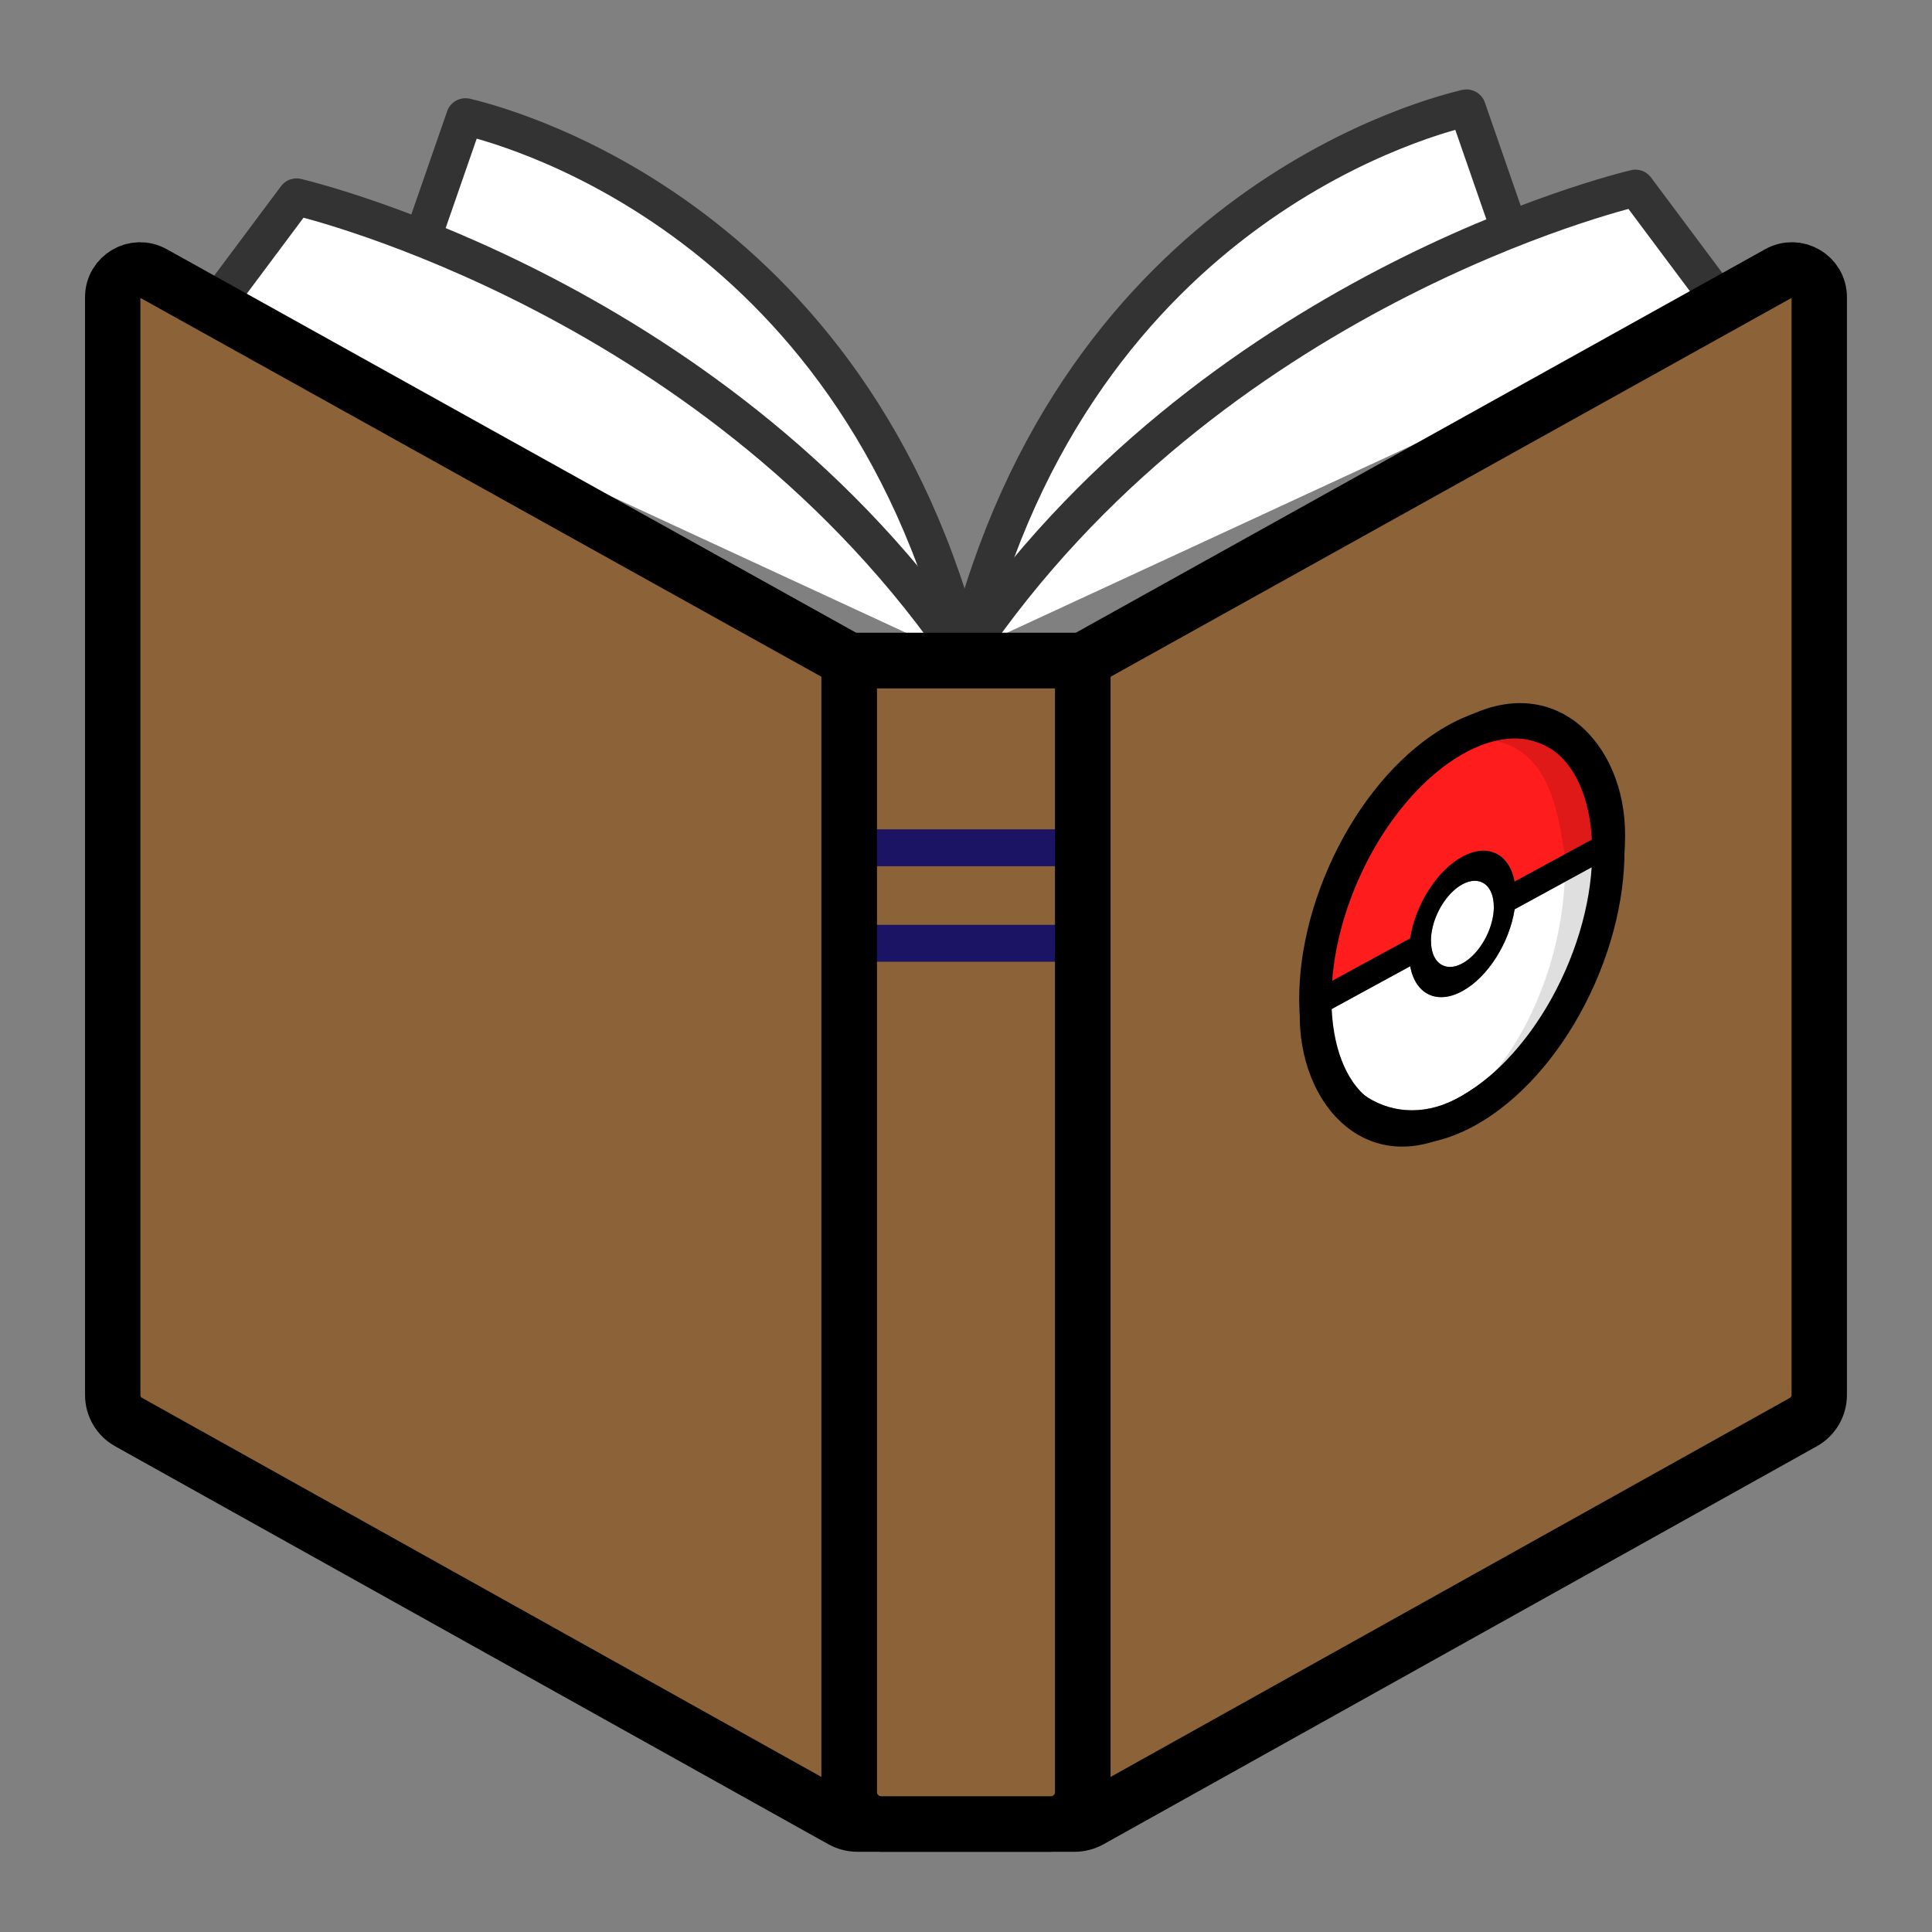 <?xml version="1.0" encoding="UTF-8"?><svg xmlns="http://www.w3.org/2000/svg" viewBox="0 0 512 512"><rect x="0" y="0" width="512" height="512" fill="#808080" stroke="none"/><defs><style>.p{fill:#8c6239;}.q,.r{fill:#fff;}.s{fill:#df1818;}.t{stroke-width:8.55px;}.t,.u{stroke:#000;}.t,.u,.r,.v{stroke-miterlimit:10;}.t,.u,.v{fill:none;}.w{fill:#ff1c1c;}.u{stroke-width:14.67px;}.r{stroke:#333;}.r,.v{stroke-width:9.78px;}.v{stroke:#1b1464;}.x{fill:#dfdfdf;}</style></defs><g id="a"/><g id="b"><g id="c"/><g><path class="r" d="M111.96,63.23l11.12-32.03c0-.19,.17-.32,.35-.28,6.53,1.64,102.97,24.12,132.56,144.11"/><path class="r" d="M256,175.04C191.22,79.5,82.39,53.07,78.6,52.17c-.07-.02-.13,0-.18,.06l-22.57,30.22"/></g><g><path class="r" d="M400.04,60.9l-11.12-32.03c0-.19-.17-.32-.35-.28-6.53,1.64-102.97,24.12-132.56,144.11"/><path class="r" d="M256,172.71c64.78-95.54,173.61-121.97,177.4-122.86,.07-.02,.13,0,.18,.06l22.57,30.22"/></g><g id="d"><path class="p" d="M225.03,175.04L40.62,72.45c-4.82-2.68-10.75,.8-10.75,6.32V369.69c0,2.98,1.61,5.73,4.22,7.18l188.98,105.45c1.28,.72,2.73,1.09,4.2,1.09h51.09c4.75,0,8.61-3.85,8.61-8.61V175.04h-61.94Z"/><g><path class="p" d="M286.97,175.04l184.4-102.59c4.82-2.68,10.75,.8,10.75,6.32V369.69c0,2.98-1.61,5.73-4.22,7.18l-188.98,105.45c-1.28,.72-2.73,1.09-4.2,1.09h-51.09c-4.75,0-8.61-3.85-8.61-8.61V175.04h61.94Z"/><line class="p" x1="286.97" y1="175.04" x2="286.97" y2="483.42"/></g></g><g id="e"><line class="v" x1="225.03" y1="224.67" x2="286.97" y2="224.67"/><line class="v" x1="225.03" y1="249.98" x2="286.97" y2="249.98"/></g><g id="f"><g><path class="u" d="M225.03,175.04L40.62,72.45c-4.82-2.68-10.75,.8-10.75,6.32V369.69c0,2.98,1.61,5.73,4.22,7.18l188.98,105.45c1.28,.72,2.73,1.09,4.2,1.09h51.09c4.75,0,8.61-3.85,8.61-8.61V175.04h-61.94Z"/><line class="u" x1="225.03" y1="175.04" x2="225.03" y2="483.42"/></g><g><path class="u" d="M286.97,175.04l184.4-102.59c4.82-2.68,10.75,.8,10.75,6.32V369.69c0,2.98-1.61,5.73-4.22,7.18l-188.98,105.45c-1.28,.72-2.73,1.09-4.2,1.09h-51.09c-4.75,0-8.61-3.85-8.61-8.61V175.04h61.94Z"/><line class="u" x1="286.97" y1="175.04" x2="286.97" y2="483.42"/></g></g><g id="g"><g id="h"><g id="i"><path id="j" class="q" d="M387.55,262.63c-6.81,3.73-12.49,.76-13.84-6.58-9.06,4.94-13.59,7.41-22.66,12.35-.02,19.95,18.37,32.51,36.26,22.06,20.74-12.11,34.53-37.87,36.26-61.59-8.87,4.84-13.31,7.25-22.18,12.09-1.35,8.8-7.03,17.94-13.84,21.67Z"/><path id="k" class="x" d="M395.64,284.68c15.86-13.63,26.42-34.99,27.93-55.81-3.57,1.95-5.36,2.92-8.93,4.87-.94,17.87-7.49,37.03-19,50.94Z"/><path id="l" class="q" d="M395.89,240.29h0s-.02,0,0,0c-.02-1.28-.2-2.41-.54-3.37-1.18-3.34-4.23-4.5-7.81-2.56-3.57,1.94-6.63,6.44-7.81,11.05-.34,1.33-.52,2.66-.52,3.96h.02c0,1.29,.19,2.42,.52,3.38,1.18,3.35,4.23,4.51,7.81,2.55,3.57-1.95,6.63-6.46,7.81-11.06,.34-1.31,.52-2.66,.52-3.95h0Z"/><path id="m" class="w" d="M387.56,227.05c6.81-3.69,12.49-.71,13.84,6.6,9.06-4.93,13.59-7.39,22.66-12.32-.79-19.04-18.58-32.72-36.28-22.11-20.2,12.11-34.54,37.83-36.26,61.54,8.88-4.83,13.32-7.24,22.2-12.07,1.35-8.81,7.03-17.94,13.84-21.63Z"/><path id="n" class="s" d="M414.64,226.43c3.76-2.05,5.64-3.07,9.41-5.12,.06-15.95-12.56-29.19-28.74-25.17,15,2.54,17.4,17.99,19.34,30.29Z"/></g><path id="o" d="M387.78,199.21c17.69-10.61,35.49,3.06,36.26,22.1-9.06,4.93-13.59,7.39-22.66,12.32-1.35-7.31-7.03-10.29-13.84-6.6-6.81,3.69-12.49,12.84-13.84,21.65-8.87,4.83-13.31,7.24-22.18,12.07,1.72-23.71,16.07-49.44,36.26-61.54Zm7.57,37.71c.34,.96,.52,2.09,.52,3.38h.02c0,1.28-.19,2.61-.52,3.94-1.18,4.63-4.23,9.11-7.81,11.06-3.57,1.95-6.63,.77-7.81-2.55-.34-.96-.52-2.09-.52-3.39h-.02c0-1.29,.19-2.62,.52-3.95,1.18-4.63,4.23-9.11,7.81-11.05,3.57-1.94,6.63-.76,7.81,2.56Zm-8.04,53.56c-17.9,10.45-36.3-2.09-36.26-22.06,9.06-4.94,13.59-7.41,22.66-12.35,1.35,7.34,7.03,10.31,13.84,6.58,6.81-3.73,12.49-12.89,13.84-21.67,8.88-4.84,13.32-7.26,22.2-12.1-1.75,23.72-15.53,49.49-36.28,61.6Zm.24-99.88c-26.03,14.14-42.56,48.73-43.1,77.7-.46,24.92,18.49,45.16,43.1,30.76,25.57-14.96,43.04-48.59,43.12-77.71,.07-24.47-18.83-43.95-43.12-30.76Z"/></g><ellipse class="t" cx="387.39" cy="245.18" rx="56.8" ry="34.23" transform="translate(6.61 500.5) rotate(-66.17)"/></g></g></svg>